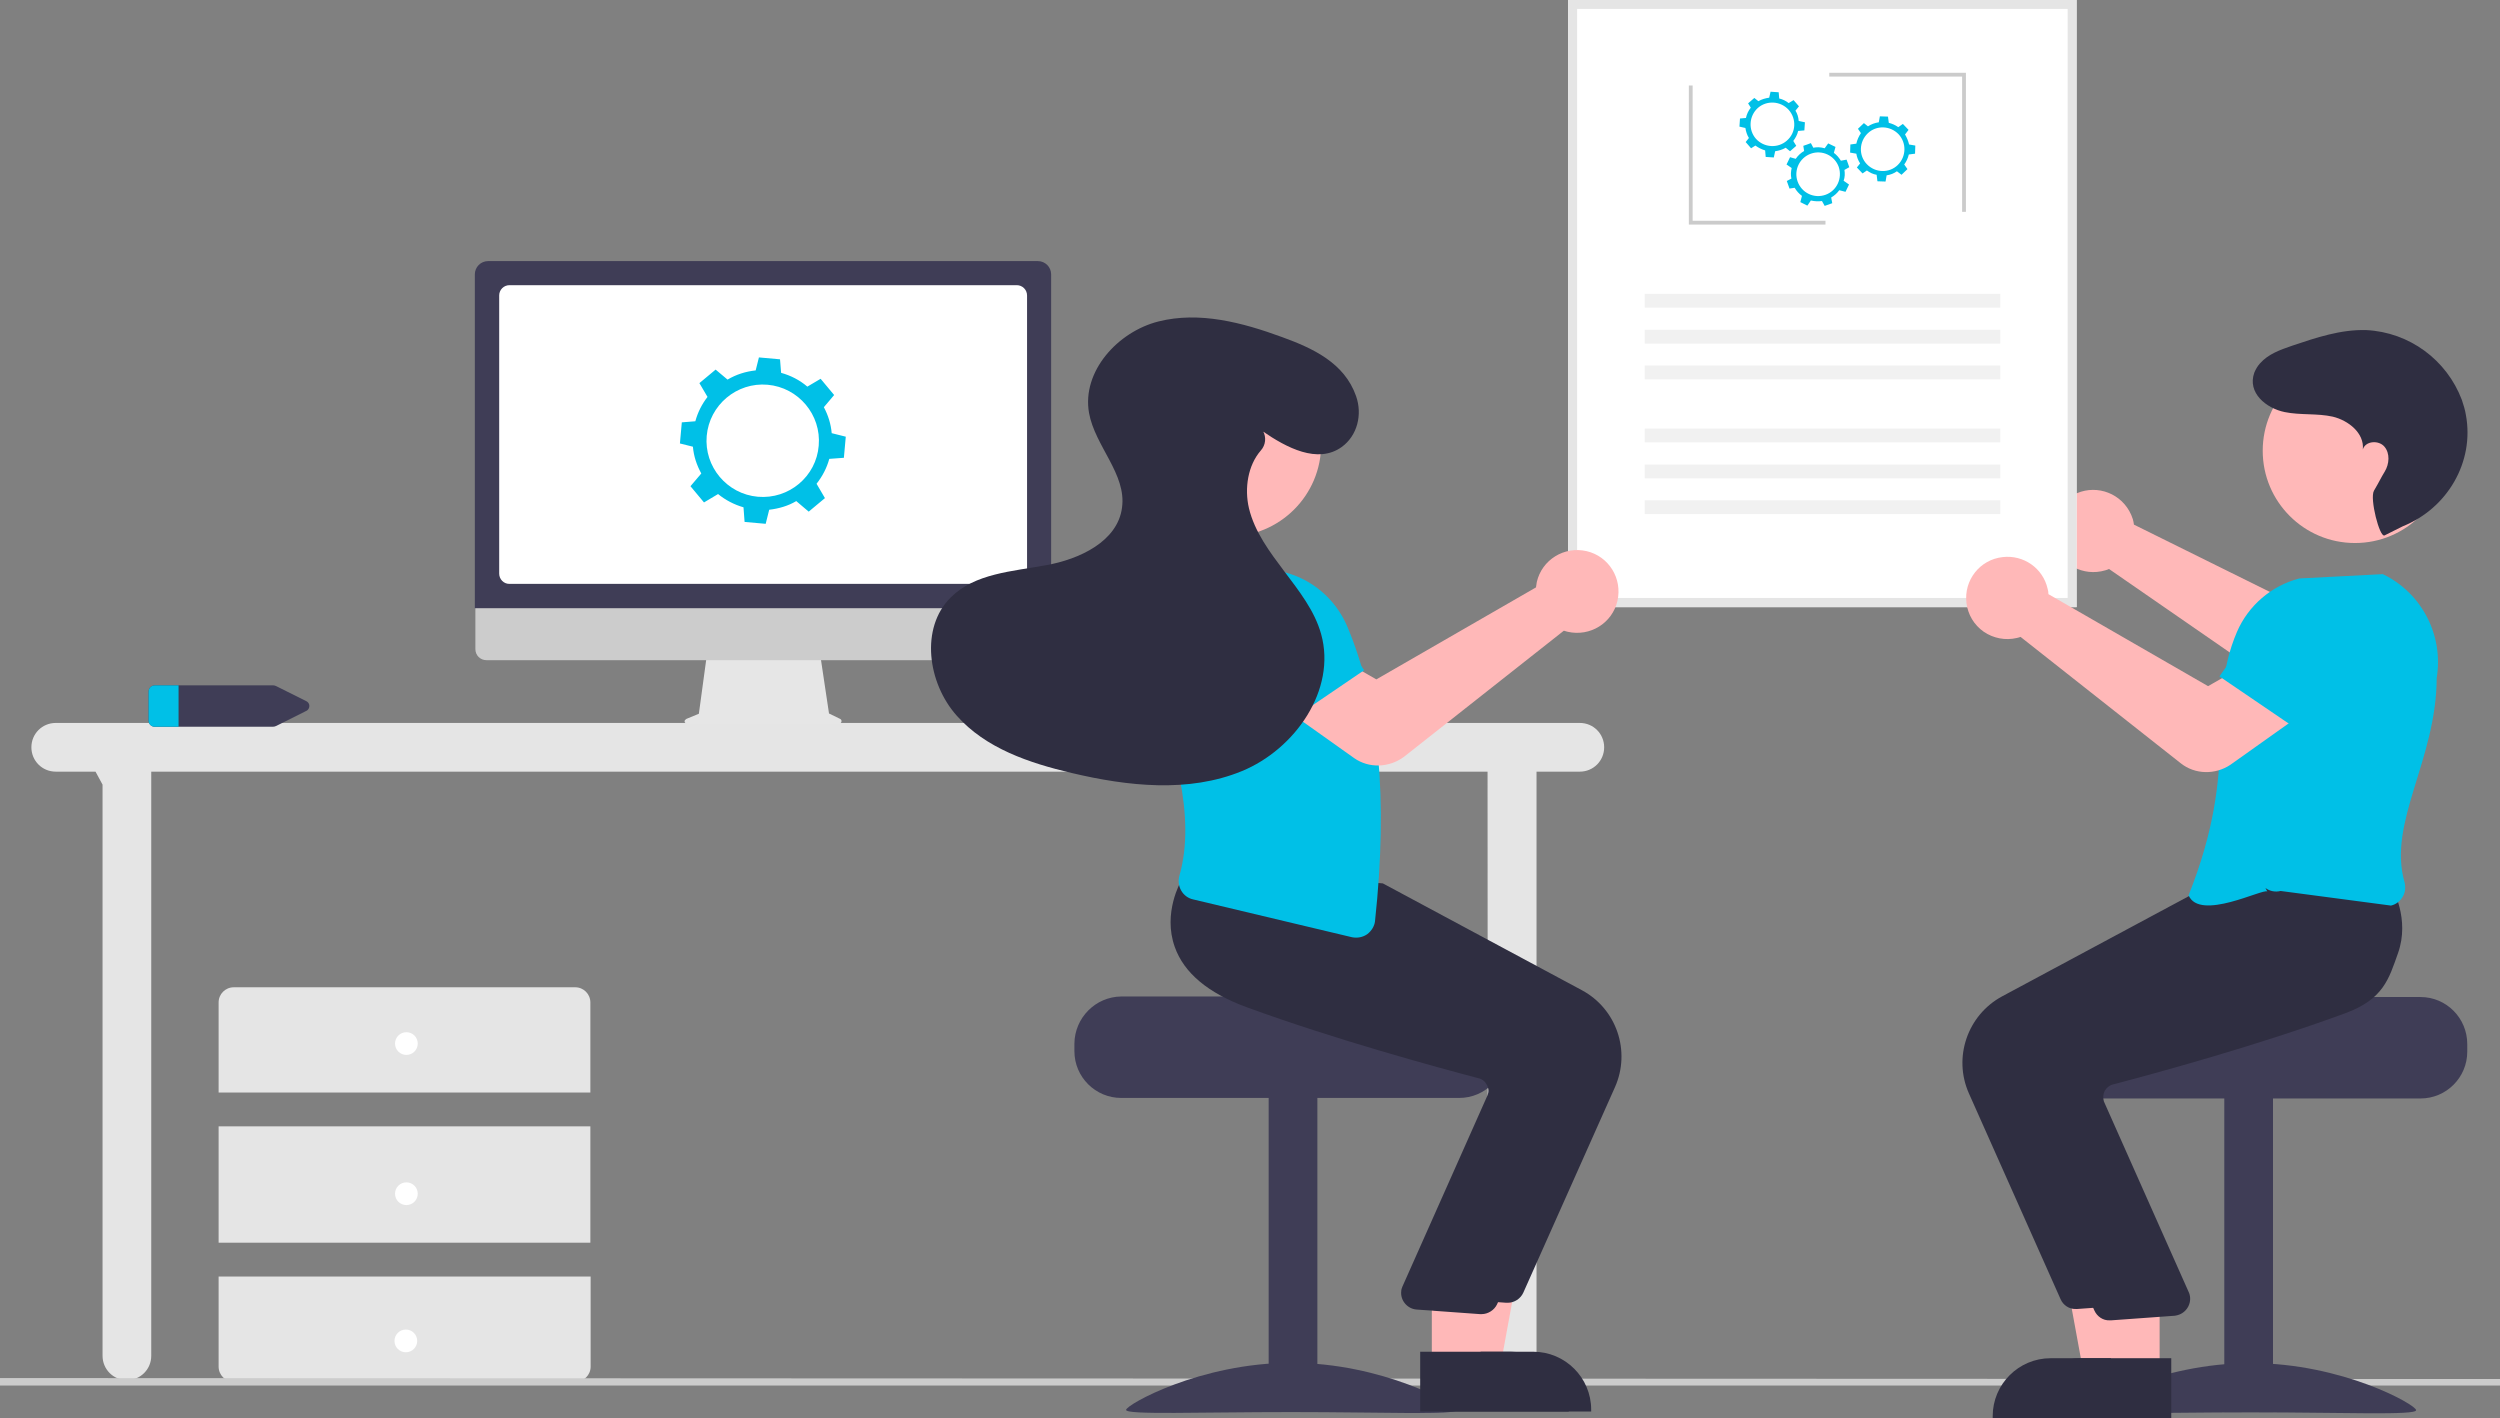 <?xml version="1.0" encoding="utf-8"?>
<!-- Generator: Adobe Illustrator 24.0.1, SVG Export Plug-In . SVG Version: 6.00 Build 0)  -->
<svg version="1.1" id="bf6f8f29-0b46-46f8-b60a-c2bb8f1c26a6"
	 xmlns="http://www.w3.org/2000/svg" xmlns:xlink="http://www.w3.org/1999/xlink" x="0px" y="0px" viewBox="0 0 924 524.1"
	 style="enable-background:new 0 0 924 524.1;" xml:space="preserve">
<rect x="0" y="0" width="924" height="524.1" fill="#808080" stroke="none"/>
<style type="text/css">
	.st0{fill:#FFB8B8;}
	.st1{fill:#E5E5E5;}
	.st2{fill:#FFFFFF;}
	.st3{fill:#3F3D56;}
	.st4{fill:#00C0E7;}
	.st5{fill:#E6E6E6;}
	.st6{fill:#F2F2F2;}
	.st7{fill:#CCCCCC;}
	.st8{fill:#F1F1F1;}
	.st9{fill:#CBCBCB;}
	.st10{fill:#2F2E41;}
</style>
<g>
	<path class="st0" d="M767.6,182.3c7.7-3.3,16.7,0.2,20.1,8c0.2,0.5,0.4,1.1,0.6,1.6c0.2,0.7,0.3,1.3,0.4,2l61,30.2l14.1-9.4
		l17.6,20.2l-21.5,17.5c-5.3,4.3-12.8,4.6-18.5,0.7l-61.9-42.8c-0.5,0.2-0.9,0.4-1.4,0.5c-8.1,2.4-16.6-2.1-19-10.2
		c-0.2-0.6-0.3-1.1-0.4-1.7c-0.1-0.6-0.2-1.2-0.2-1.9C758.1,190.8,761.7,184.9,767.6,182.3z"/>
	<path class="st1" d="M11.6,276.2c0,5,4,9,9,9h14.7l2.6,4.8v211.1c0,5,4,9,9,9s9-4,9-9V285.2h493.9l0.1,215.8c0,5,4,9,9,9s9-4,9-9
		V285.2h16c5,0,9-4,9-9c0-5-4-9-9-9H20.6C15.6,267.2,11.6,271.2,11.6,276.2z"/>
	<path class="st1" d="M218.2,403.8v-33.3c0-3.1-2.5-5.6-5.6-5.6H86.4c-3.1,0-5.6,2.5-5.6,5.6v33.3H218.2z"/>
	<rect x="80.8" y="416.3" class="st1" width="137.4" height="43"/>
	<path class="st1" d="M80.8,471.8v33.3c0,3.1,2.5,5.6,5.6,5.6h126.3c3.1,0,5.6-2.5,5.6-5.6v-33.3H80.8z"/>
	<circle class="st2" cx="150.2" cy="385.7" r="4.2"/>
	<circle class="st2" cx="150.2" cy="441.2" r="4.2"/>
	<circle class="st2" cx="150" cy="495.6" r="4.2"/>
	<path class="st3" d="M54.9,255.5v11c0.1,1.2,1.2,2.2,2.4,2.1h43.6c0.4,0,0.8-0.1,1.2-0.3l11-5.5c1-0.4,1.5-1.6,1.1-2.6
		c-0.2-0.5-0.6-0.9-1.1-1.1l-11-5.5c-0.4-0.2-0.8-0.3-1.2-0.3H57.3C56,253.3,55,254.2,54.9,255.5z"/>
	<path class="st4" d="M57.3,253.3H66v15.3h-8.7c-1.3,0.1-2.3-0.9-2.4-2.1v-11C55,254.2,56,253.3,57.3,253.3z"/>
	<path class="st5" d="M1103.3,389.6c-11.3,4-23.9,1.8-33.2-5.8c-11.6-9.7-15.3-25.8-18.2-40.7c-2.9-14.7-5.8-29.3-8.8-44l18.3,12.6
		c13.2,9.1,26.7,18.5,35.8,31.6c9.1,13.2,13.1,31.1,5.8,45.4"/>
	<path class="st6" d="M1101.8,442.9c1.9-13.5,3.8-27.2,2.5-40.9c-1.2-12.1-4.9-24-12.4-33.7c-4-5.2-8.9-9.6-14.4-13
		c-1.4-0.9-2.8,1.4-1.3,2.3c9.6,6,16.9,15,21.1,25.5c4.6,11.7,5.3,24.4,4.5,36.8c-0.5,7.5-1.5,15-2.5,22.4c-0.2,0.7,0.2,1.4,0.9,1.6
		C1100.8,444,1101.6,443.6,1101.8,442.9L1101.8,442.9z"/>
	<path class="st5" d="M1083.9,419c-4.9,7.4-13.2,11.7-22,11.4c-11.2-0.5-20.4-8.3-28.8-15.7l-24.8-21.9l16.4-0.8
		c11.8-0.6,23.9-1.1,35.1,2.5c11.2,3.6,21.6,12.4,23.6,24"/>
	<path class="st6" d="M1107,450.7c-8.9-15.8-19.3-33.4-37.8-39c-5.2-1.6-10.6-2.1-15.9-1.6c-1.7,0.1-1.3,2.8,0.4,2.6
		c9-0.7,18,1.6,25.4,6.7c7.2,4.9,12.7,11.7,17.5,18.8c2.9,4.4,5.5,9,8.1,13.6C1105.4,453.2,1107.8,452.2,1107,450.7L1107,450.7z"/>
	<path class="st6" d="M1121.3,467.3c-0.6-7.1-5.1-13.3-11.7-16v-9.1h-15.3v9.4c-6.3,2.9-10.5,8.9-11.1,15.7l-3.6,41.9h45.4
		L1121.3,467.3z"/>
	<path class="st7" d="M-78.4,510.7c0-0.8,0.6-1.4,1.4-1.4l1280.1,0.5c0.8,0,0.9,0.1,0.9,0.9c0,0.8-0.6,1.4-1.4,1.4H-77
		C-77.7,512.1-78.4,511.5-78.4,510.7z"/>
	<path class="st5" d="M253.7,265.7l4.6-1.9l3.1-22.8H303l3.4,22.7l4.1,2c0.5,0.2,0.7,0.8,0.4,1.3c-0.2,0.3-0.5,0.5-0.9,0.5h-56
		c-0.5,0-1-0.4-1-1C253.1,266.2,253.4,265.9,253.7,265.7z"/>
	<path class="st7" d="M175.7,239.9v-28.8h212.5v28.8c0,2.2-1.8,4-4,4.1H179.8C177.5,244,175.7,242.2,175.7,239.9z"/>
	<path class="st3" d="M175.5,101.4c0-2.7,2.2-4.9,4.9-4.9h203.2c2.7,0,4.9,2.2,4.9,4.9v123.4H175.5V101.4z"/>
	<path class="st2" d="M184.5,212V109.2c0-2.1,1.7-3.8,3.8-3.8h187.5c2.1,0,3.8,1.7,3.8,3.8V212c0,2.1-1.7,3.8-3.8,3.8H188.2
		C186.2,215.8,184.5,214.1,184.5,212z"/>
	<path class="st2" d="M579.6,0h187.9v224.4H579.6V0z"/>
	<path class="st1" d="M579.6,0h187.9v224.4H579.6V0z M764.2,3.3H582.9V221h181.3V3.3z"/>
	<rect x="607.9" y="108.6" class="st8" width="131.4" height="5.1"/>
	<polygon class="st9" points="725.2,78.3 726.6,78.3 726.6,26.9 676.1,26.9 676.1,28.3 725.2,28.3 	"/>
	<polygon class="st9" points="624.2,83 674.7,83 674.7,81.6 625.6,81.6 625.6,31.6 624.2,31.6 	"/>
	<rect x="607.9" y="121.9" class="st8" width="131.4" height="5.1"/>
	<rect x="607.9" y="135.1" class="st8" width="131.4" height="5.1"/>
	<rect x="607.9" y="158.4" class="st8" width="131.4" height="5.1"/>
	<rect x="607.9" y="171.7" class="st8" width="131.4" height="5.1"/>
	<rect x="607.9" y="184.9" class="st8" width="131.4" height="5.1"/>
	<path class="st4" d="M663.6,40.9l1.3-1.6l-2-2.3l-1.8,1.1c-1-0.8-2.2-1.4-3.5-1.7l-0.2-2.3l-3-0.2l-0.5,2.2c-1.4,0.2-2.8,0.6-4,1.3
		l-1.5-1.2l-2.3,2l1,1.6c-0.9,1.1-1.5,2.4-1.8,3.8l-2.2,0.2l-0.2,3l2.2,0.5c0.2,1.3,0.6,2.6,1.3,3.7l-1.2,1.5l2,2.3l1.6-1
		c1.1,0.8,2.3,1.4,3.6,1.8l0.2,2.4l3,0.2l0.5-2.3c1.4-0.2,2.7-0.6,3.9-1.3l1.6,1.3l2.3-2l-1.1-1.8c0.8-1.1,1.5-2.3,1.8-3.7l2.3-0.2
		l0.2-3l-2.3-0.5C664.7,43.3,664.3,42,663.6,40.9z M660.4,52c-3.3,2.9-8.4,2.6-11.4-0.7c-2.9-3.3-2.6-8.4,0.7-11.4
		c3.3-2.9,8.4-2.6,11.4,0.7l0,0C664.1,44,663.8,49.1,660.4,52L660.4,52z"/>
	<path class="st4" d="M681.7,62.8l1.8-1l-1-2.8l-2.1,0.4c-0.7-1.1-1.5-2.1-2.6-2.9l0.6-2.2l-2.7-1.3l-1.3,1.8
		c-1.4-0.4-2.8-0.5-4.2-0.2l-0.9-1.7l-2.8,1l0.3,1.9c-1.2,0.7-2.3,1.7-3.1,2.9l-2.1-0.6l-1.3,2.7l1.9,1.3c-0.3,1.3-0.4,2.6-0.1,3.9
		l-1.7,0.9l1,2.8l1.9-0.3c0.7,1.2,1.6,2.2,2.7,3l-0.6,2.3L668,76l1.3-1.9c1.3,0.3,2.7,0.4,4.1,0.2l1,1.8l2.8-1l-0.4-2.1
		c1.2-0.7,2.2-1.6,3-2.7l2.3,0.6l1.3-2.7l-2-1.4C681.9,65.5,681.9,64.1,681.7,62.8z M674.7,72c-4.2,1.5-8.8-0.7-10.3-4.9
		c-1.5-4.2,0.7-8.8,4.9-10.3c4.2-1.5,8.8,0.7,10.3,4.9C681,65.9,678.9,70.5,674.7,72z"/>
	<path class="st4" d="M704.1,49.7l1.3-1.7l-2.1-2.2l-1.7,1.2c-1.1-0.8-2.3-1.3-3.5-1.6l-0.3-2.3l-3-0.1l-0.4,2.2
		c-1.4,0.2-2.8,0.7-4,1.5l-1.5-1.2l-2.2,2.1l1.1,1.6c-0.8,1.2-1.4,2.5-1.7,3.9l-2.2,0.3l-0.1,3l2.3,0.4c0.2,1.3,0.7,2.5,1.4,3.6
		l-1.2,1.5l2.1,2.2l1.6-1.1c1.1,0.8,2.3,1.4,3.6,1.6l0.3,2.4l3,0.1l0.4-2.3c1.4-0.2,2.7-0.7,3.8-1.5l1.7,1.3l2.2-2.1l-1.2-1.7
		c0.8-1.1,1.4-2.4,1.7-3.7l2.3-0.3l0.1-3l-2.3-0.4C705.3,52.1,704.8,50.9,704.1,49.7z M701.4,61c-3.2,3.1-8.3,2.9-11.4-0.3
		c-3.1-3.2-2.9-8.3,0.3-11.4c3.2-3.1,8.3-2.9,11.4,0.3C704.7,52.8,704.6,57.9,701.4,61z"/>
	<path class="st4" d="M306.5,169.6l5.4-0.4l0.7-7.8l-5.2-1.3c-0.3-3.4-1.3-6.6-2.9-9.6l3.8-4.5l-5-6l-4.9,2.9
		c-2.8-2.4-6.1-4.1-9.7-5.1l-0.4-5l-7.8-0.7l-1.2,4.8c-3.7,0.4-7.2,1.5-10.4,3.4l-4.4-3.7l-6,5l3,5.1c-2.1,2.7-3.6,5.7-4.5,9l-5,0.4
		l-0.7,7.8l4.8,1.2c0.3,3.5,1.4,6.8,3.1,9.9l-4,4.7l5,6l5.2-3.1c2.7,2.2,5.9,3.9,9.4,4.9l0.4,5.4l7.8,0.7l1.3-5.2
		c3.5-0.4,7-1.4,10-3.2l4.6,3.9l6-5l-3.1-5.3C304,176,305.6,172.9,306.5,169.6z M280.1,183.6c-11.4-1-19.9-11.1-18.9-22.5
		c1-11.4,11.1-19.9,22.5-18.9c11.4,1,19.9,11.1,18.9,22.5v0C301.7,176.1,291.6,184.6,280.1,183.6z"/>
	<path class="st3" d="M894.6,368.5H828c0,1.9-68.7,3.5-68.7,3.5c-1.1,0.8-2.1,1.7-2.9,2.8c-2.6,3.1-4,7-4,11.1v2.8
		c0,9.6,7.8,17.3,17.3,17.3h124.9c9.6,0,17.3-7.8,17.3-17.3v-2.8C911.9,376.3,904.2,368.5,894.6,368.5z"/>
	<rect x="822.1" y="405.3" class="st3" width="18" height="116.6"/>
	<path class="st3" d="M770.8,521.2c0,1.9,27.3,0.8,61.1,0.8c33.7,0,61.1,1.2,61.1-0.8s-27.3-17.4-61.1-17.4
		C798.1,503.8,770.8,519.3,770.8,521.2z"/>
	<polygon class="st0" points="787.1,507.6 770.1,507.6 762,463.4 787.1,463.4 	"/>
	<path class="st10" d="M791.4,524.1l-54.9,0v-0.7c0-11.8,9.6-21.4,21.4-21.4c0,0,0,0,0,0h0l33.5,0L791.4,524.1z"/>
	<path class="st10" d="M761.6,480.2l-33.9-76.1c-5.9-13.3-0.5-28.9,12.2-35.8l73.6-39.5l33.6-2.9l31-2.8l0.2,0.4
		c0.3,0.5,6.9,12,2.4,24.6c-3.4,9.6-12.3,17-26.4,22.2c-32.9,12.1-70.9,22.4-85.8,26.3c-1.3,0.3-2.4,1.2-3.1,2.4
		c-0.6,1.2-0.7,2.6-0.3,3.9l31.5,70.8c1.2,3.2-0.5,6.8-3.7,8c-0.5,0.2-1,0.3-1.6,0.4l-23.5,1.7c-0.2,0-0.4,0-0.6,0
		C764.9,483.9,762.6,482.5,761.6,480.2z"/>
	<polygon class="st0" points="798.2,507.6 781.2,507.6 773.1,463.4 798.2,463.4 	"/>
	<path class="st10" d="M802.5,524.1l-54.9,0v-0.7c0-11.8,9.6-21.4,21.4-21.4c0,0,0,0,0,0h0l33.5,0L802.5,524.1z"/>
	<path class="st10" d="M774.1,484.4l-33.9-76.1c-5.9-13.3-0.5-28.9,12.2-35.8l73.6-39.5l33.6-2.9l24.3-2.1l0-0.3
		c0.3,0.5,6.9,12,2.4,24.6c-3.4,9.6-5.4,17-19.5,22.2c-32.9,12.1-70.9,22.4-85.8,26.3c-1.3,0.3-2.4,1.2-3.1,2.4
		c-0.6,1.2-0.7,2.6-0.3,3.9l31.5,70.8c1.2,3.2-0.5,6.8-3.7,8c-0.5,0.2-1,0.3-1.6,0.4l-23.5,1.7c-0.2,0-0.4,0-0.6,0
		C777.3,488.1,775.1,486.6,774.1,484.4z"/>
	<path class="st4" d="M838,329.5c-1.6-1.2-25,11.1-29.1,1.4c19.4-48.6,6-69.6,17.9-97.4c4.2-9.7,12.7-17,23-19.7l30.9-1.6l0.2,0.1
		c14.3,7,22.3,22.6,19.7,38.3c-0.1,30.3-18.2,53.4-11.9,75.4c0.5,1.9,0.3,3.9-0.7,5.5c-0.9,1.6-2.5,2.8-4.3,3.2l-40.8-5.4
		c-1.9,0.5-4,0.1-5.6-1.1L838,329.5z"/>
	<circle class="st0" cx="870.4" cy="166.6" r="34.1"/>
	<path class="st0" d="M806,282.1l-59.2-46.7c-0.5,0.2-1,0.3-1.4,0.4c-4.2,1-8.7,0.1-12.2-2.3c-3.6-2.5-5.9-6.4-6.4-10.7
		c-1-8.4,5-16,13.4-16.9c7.7-0.9,14.9,4.1,16.6,11.7c0.2,0.7,0.3,1.3,0.3,2l59,34l14.7-8.4l16.3,21.3l-22.8,16.2
		C818.7,286.4,811.3,286.3,806,282.1z"/>
	<path class="st4" d="M854.1,273l-33.8-23l15.9-22.5c4.4-6.2,12.5-8.3,19.3-5.1l0,0c6.9,3.3,10.4,11.1,8.2,18.4L854.1,273z"/>
	<path class="st10" d="M881.3,197.9c-1.8,0.8-5.5-13.6-3.9-16.5c2.5-4.3,2.3-4.3,4-7.1s2-6.7-0.1-9.2s-7-2.2-8,1
		c0.6-6-5.3-10.7-11.1-12.1c-5.8-1.3-12-0.5-17.8-1.7c-6.8-1.4-13.9-7.1-11.2-14.6c0.5-1.2,1.2-2.4,2.1-3.4c3.1-3.5,7.5-5,11.8-6.5
		c8.9-3,18.1-6.1,27.5-5.8c15.9,0.8,29.7,11,35.3,25.8c0.6,1.8,1.2,3.7,1.5,5.6c3.2,17.4-6.9,34.5-23.3,41.1L881.3,197.9z"/>
	<path class="st3" d="M397.1,385.7v2.8c0,9.6,7.8,17.3,17.3,17.3h124.9c9.6,0,17.3-7.8,17.3-17.3v-2.8c0-4.1-1.4-8-4-11.1
		c-0.9-1-1.9-2-2.9-2.8c0,0-68.7-1.6-68.7-3.5h-66.6C404.9,368.4,397.2,376.2,397.1,385.7z"/>
	<rect x="468.9" y="405.2" class="st3" width="18" height="116.6"/>
	<path class="st3" d="M477.3,503.7c-33.7,0-61.1,15.5-61.1,17.4s27.3,0.8,61.1,0.8s61.1,1.2,61.1-0.8
		C538.3,519.2,511,503.7,477.3,503.7z"/>
	<polygon class="st0" points="537.5,461 562.6,461 554.5,505.2 537.5,505.2 	"/>
	<path class="st10" d="M533.2,499.6l33.5,0h0c11.8,0,21.4,9.6,21.4,21.4c0,0,0,0,0,0v0.7l-54.9,0L533.2,499.6z"/>
	<path class="st10" d="M557.3,481.5c-0.2,0-0.4,0-0.6,0l-23.5-1.7c-3.4-0.3-6-3.4-5.6-6.8c0-0.5,0.2-1.1,0.4-1.6l31.5-70.8
		c0.5-1.3,0.4-2.7-0.3-3.9c-0.6-1.2-1.7-2.1-3.1-2.4c-14.8-3.9-52.8-14.2-85.8-26.3c-14.1-5.2-23-12.6-26.4-22.2
		c-4.5-12.6,2.2-24.1,2.4-24.6l0.2-0.4l31,2.8l33.6,2.9l73.6,39.5c12.8,6.9,18.1,22.5,12.2,35.8L563,477.8
		C562,480,559.7,481.5,557.3,481.5z"/>
	<polygon class="st0" points="529.2,461 554.3,461 546.2,505.2 529.2,505.2 	"/>
	<path class="st10" d="M524.9,499.6l33.5,0h0c11.8,0,21.4,9.6,21.4,21.4c0,0,0,0,0,0v0.7l-54.9,0L524.9,499.6z"/>
	<path class="st10" d="M547.6,485.7c-0.2,0-0.4,0-0.6,0l-23.5-1.7c-3.4-0.3-6-3.4-5.6-6.8c0-0.5,0.2-1.1,0.4-1.6l31.5-70.8
		c0.5-1.3,0.4-2.7-0.3-3.9c-0.6-1.2-1.7-2.1-3.1-2.4c-14.8-3.9-52.8-14.2-85.8-26.3c-14.1-5.2-23-12.6-26.4-22.2
		c-4.5-12.6,2.2-24.1,2.4-24.6l0.2-0.4l31,2.8l33.6,2.9l73.6,39.5c12.8,6.9,18.1,22.5,12.2,35.8l-33.9,76.1
		C552.3,484.2,550,485.7,547.6,485.7z"/>
	<path class="st4" d="M428.9,216.3c4.7-6,13.1-7.6,19.8-3.9l0,0c6.6,3.7,9.5,11.6,6.9,18.7l-9.3,25.9l-38.2-14.5L428.9,216.3z"/>
	<path class="st4" d="M505.3,345.3c-1.6,1.1-3.6,1.5-5.6,1.1l-58.8-14c-1.8-0.4-3.4-1.6-4.3-3.2c-1-1.7-1.2-3.7-0.7-5.5
		c6.3-22-2-49.2-11.9-75.4c-2.6-15.7,5.4-31.3,19.7-38.3l0.2-0.1l30.9,1.6c10.3,2.7,18.7,9.9,23,19.7
		c11.9,27.9,15.3,63.6,10.4,109.3C508,342.3,506.9,344.1,505.3,345.3L505.3,345.3z"/>
	<circle class="st0" cx="454.2" cy="164.2" r="34.1"/>
	<path class="st0" d="M500.5,280.2l-22.8-16.2l16.3-21.3l14.7,8.4l59-34c0.1-0.7,0.2-1.4,0.3-2c1.9-8.2,10.1-13.3,18.4-11.4
		c8.2,1.9,13.3,10.1,11.4,18.4c-1.9,8.2-10.1,13.3-18.4,11.4c-0.5-0.1-1-0.3-1.4-0.4l-59.2,46.7C513.3,283.8,505.9,284,500.5,280.2z
		"/>
	<path class="st4" d="M460.8,238.5c-2.2-7.3,1.3-15.1,8.2-18.4l0,0c6.8-3.2,15-1.1,19.3,5.1l15.9,22.5l-33.8,23L460.8,238.5z"/>
	<path class="st10" d="M466.8,159.3c1.3,2.3,1,5.2-0.8,7.2c-4.8,5.5-6.1,14-4.4,21.3c2.1,8.8,7.7,16.2,13.1,23.4
		s11.2,14.5,13.6,23.2c5.7,20.5-9.6,42.5-29.3,50.6c-19.7,8.1-42.2,5.6-62.9,0.7c-15.7-3.7-31.8-9.1-42.5-21.2
		c-10.7-12-13.6-32.4-2.2-43.7c8.9-8.9,22.8-9.6,35.2-11.9c12.4-2.2,26.5-8.8,28.1-21.3c1.7-12.4-10-22.7-12.2-35
		c-2.7-15.3,10.6-30,25.7-33.8s31,0.4,45.7,5.8c11.3,4.1,23,9.5,27.3,21.8c2.4,6.8,0.5,14.6-5.3,18.8c-8.9,6.4-20.5,0.2-29.2-5.8
		L466.8,159.3z"/>
</g>
</svg>
